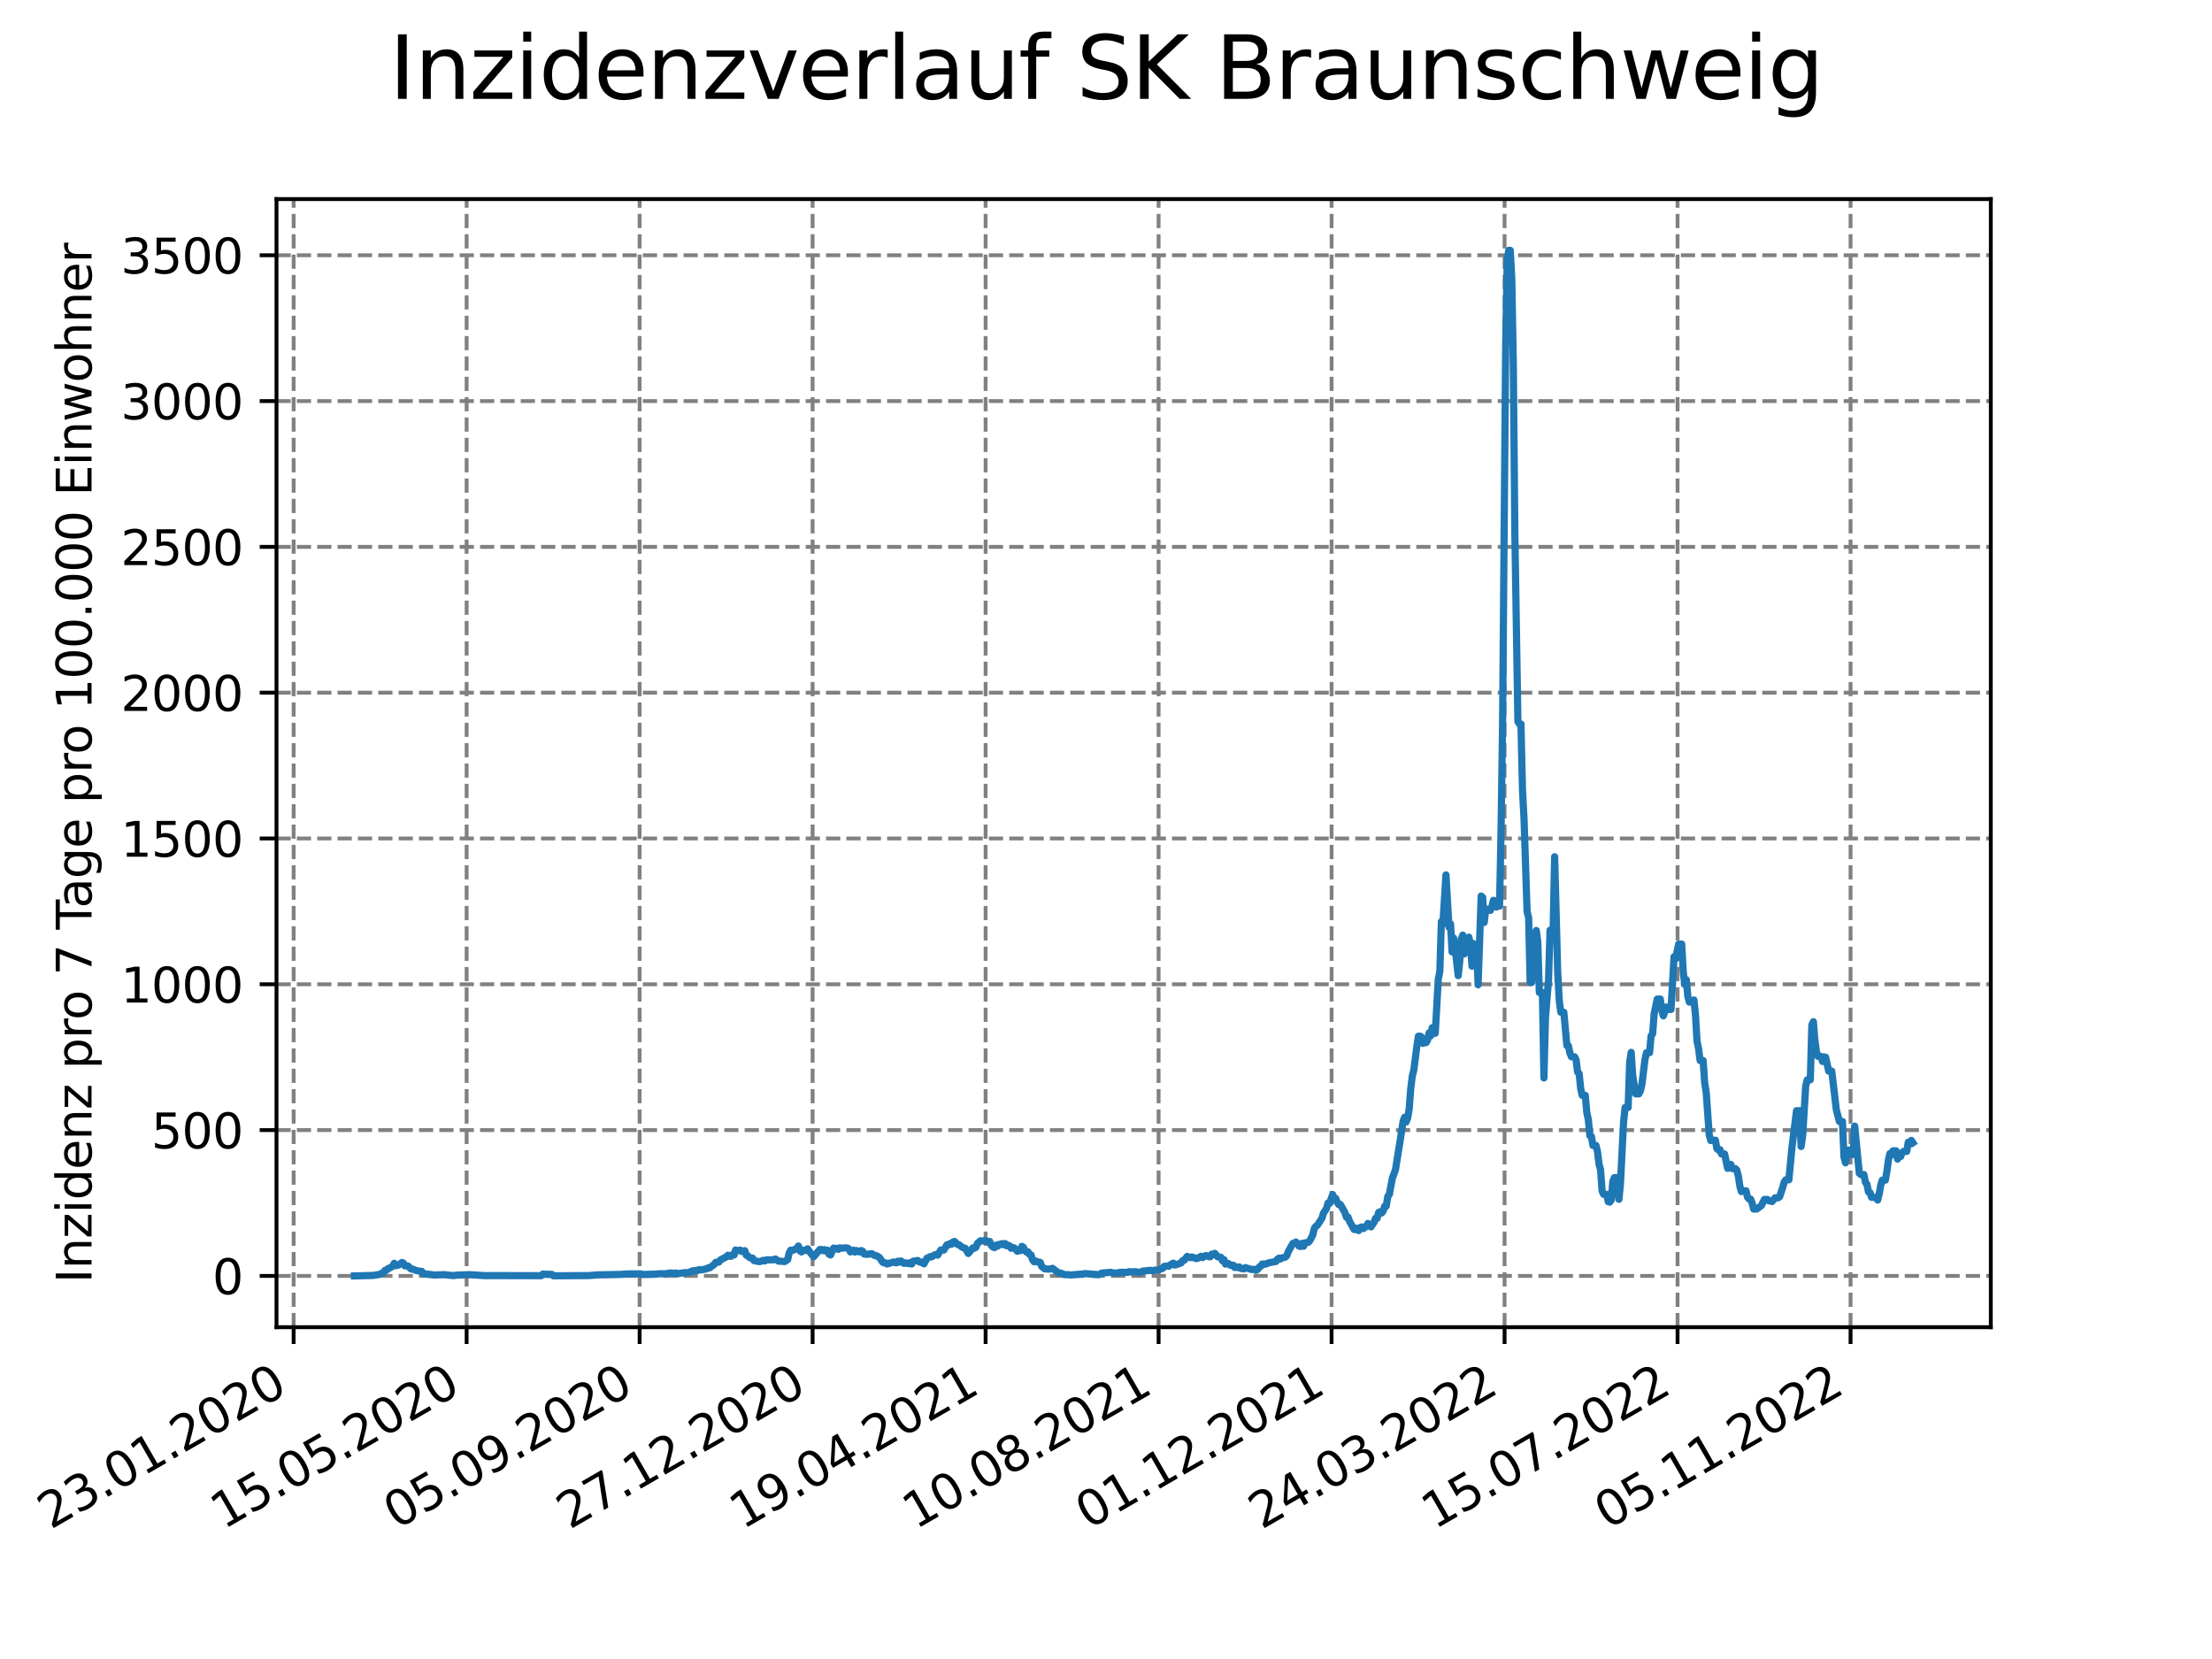 <?xml version="1.0" encoding="utf-8" standalone="no"?>
<!DOCTYPE svg PUBLIC "-//W3C//DTD SVG 1.1//EN"
  "http://www.w3.org/Graphics/SVG/1.1/DTD/svg11.dtd">
<svg xmlns:xlink="http://www.w3.org/1999/xlink" width="460.8pt" height="345.6pt" viewBox="0 0 460.8 345.6" xmlns="http://www.w3.org/2000/svg" version="1.1">
 <defs>
  <style type="text/css">*{stroke-linejoin: round; stroke-linecap: butt}</style>
 </defs>
 <g id="figure_1">
  <g id="patch_1">
   <path d="M 0 345.6 
L 460.8 345.6 
L 460.8 0 
L 0 0 
z
" style="fill: #ffffff"/>
  </g>
  <g id="axes_1">
   <g id="patch_2">
    <path d="M 57.6 276.48 
L 414.72 276.48 
L 414.72 41.472 
L 57.6 41.472 
z
" style="fill: #ffffff"/>
   </g>
   <g id="matplotlib.axis_1">
    <g id="xtick_1">
     <g id="line2d_1">
      <path d="M 61.169 276.48 
L 61.169 41.472 
" clip-path="url(#p3e6f3f64c8)" style="fill: none; stroke-dasharray: 2.96,1.28; stroke-dashoffset: 0; stroke: #808080; stroke-width: 0.8"/>
     </g>
     <g id="line2d_2">
      <defs>
       <path id="mbfb3aae935" d="M 0 0 
L 0 3.5 
" style="stroke: #000000; stroke-width: 0.8"/>
      </defs>
      <g>
       <use xlink:href="#mbfb3aae935" x="61.169" y="276.48" style="stroke: #000000; stroke-width: 0.8"/>
      </g>
     </g>
     <g id="text_1">
      <!-- 23.01.2020 -->
      <g transform="translate(10.544 318.689) rotate(-30) scale(0.1 -0.1)">
       <defs>
        <path id="DejaVuSans-32" d="M 1228 531 
L 3431 531 
L 3431 0 
L 469 0 
L 469 531 
Q 828 903 1448 1529 
Q 2069 2156 2228 2338 
Q 2531 2678 2651 2914 
Q 2772 3150 2772 3378 
Q 2772 3750 2511 3984 
Q 2250 4219 1831 4219 
Q 1534 4219 1204 4116 
Q 875 4013 500 3803 
L 500 4441 
Q 881 4594 1212 4672 
Q 1544 4750 1819 4750 
Q 2544 4750 2975 4387 
Q 3406 4025 3406 3419 
Q 3406 3131 3298 2873 
Q 3191 2616 2906 2266 
Q 2828 2175 2409 1742 
Q 1991 1309 1228 531 
z
" transform="scale(0.016)"/>
        <path id="DejaVuSans-33" d="M 2597 2516 
Q 3050 2419 3304 2112 
Q 3559 1806 3559 1356 
Q 3559 666 3084 287 
Q 2609 -91 1734 -91 
Q 1441 -91 1130 -33 
Q 819 25 488 141 
L 488 750 
Q 750 597 1062 519 
Q 1375 441 1716 441 
Q 2309 441 2620 675 
Q 2931 909 2931 1356 
Q 2931 1769 2642 2001 
Q 2353 2234 1838 2234 
L 1294 2234 
L 1294 2753 
L 1863 2753 
Q 2328 2753 2575 2939 
Q 2822 3125 2822 3475 
Q 2822 3834 2567 4026 
Q 2313 4219 1838 4219 
Q 1578 4219 1281 4162 
Q 984 4106 628 3988 
L 628 4550 
Q 988 4650 1302 4700 
Q 1616 4750 1894 4750 
Q 2613 4750 3031 4423 
Q 3450 4097 3450 3541 
Q 3450 3153 3228 2886 
Q 3006 2619 2597 2516 
z
" transform="scale(0.016)"/>
        <path id="DejaVuSans-2e" d="M 684 794 
L 1344 794 
L 1344 0 
L 684 0 
L 684 794 
z
" transform="scale(0.016)"/>
        <path id="DejaVuSans-30" d="M 2034 4250 
Q 1547 4250 1301 3770 
Q 1056 3291 1056 2328 
Q 1056 1369 1301 889 
Q 1547 409 2034 409 
Q 2525 409 2770 889 
Q 3016 1369 3016 2328 
Q 3016 3291 2770 3770 
Q 2525 4250 2034 4250 
z
M 2034 4750 
Q 2819 4750 3233 4129 
Q 3647 3509 3647 2328 
Q 3647 1150 3233 529 
Q 2819 -91 2034 -91 
Q 1250 -91 836 529 
Q 422 1150 422 2328 
Q 422 3509 836 4129 
Q 1250 4750 2034 4750 
z
" transform="scale(0.016)"/>
        <path id="DejaVuSans-31" d="M 794 531 
L 1825 531 
L 1825 4091 
L 703 3866 
L 703 4441 
L 1819 4666 
L 2450 4666 
L 2450 531 
L 3481 531 
L 3481 0 
L 794 0 
L 794 531 
z
" transform="scale(0.016)"/>
       </defs>
       <use xlink:href="#DejaVuSans-32"/>
       <use xlink:href="#DejaVuSans-33" x="63.623"/>
       <use xlink:href="#DejaVuSans-2e" x="127.246"/>
       <use xlink:href="#DejaVuSans-30" x="159.033"/>
       <use xlink:href="#DejaVuSans-31" x="222.656"/>
       <use xlink:href="#DejaVuSans-2e" x="286.279"/>
       <use xlink:href="#DejaVuSans-32" x="318.066"/>
       <use xlink:href="#DejaVuSans-30" x="381.689"/>
       <use xlink:href="#DejaVuSans-32" x="445.312"/>
       <use xlink:href="#DejaVuSans-30" x="508.936"/>
      </g>
     </g>
    </g>
    <g id="xtick_2">
     <g id="line2d_3">
      <path d="M 97.206 276.48 
L 97.206 41.472 
" clip-path="url(#p3e6f3f64c8)" style="fill: none; stroke-dasharray: 2.96,1.28; stroke-dashoffset: 0; stroke: #808080; stroke-width: 0.8"/>
     </g>
     <g id="line2d_4">
      <g>
       <use xlink:href="#mbfb3aae935" x="97.206" y="276.48" style="stroke: #000000; stroke-width: 0.8"/>
      </g>
     </g>
     <g id="text_2">
      <!-- 15.05.2020 -->
      <g transform="translate(46.581 318.689) rotate(-30) scale(0.1 -0.1)">
       <defs>
        <path id="DejaVuSans-35" d="M 691 4666 
L 3169 4666 
L 3169 4134 
L 1269 4134 
L 1269 2991 
Q 1406 3038 1543 3061 
Q 1681 3084 1819 3084 
Q 2600 3084 3056 2656 
Q 3513 2228 3513 1497 
Q 3513 744 3044 326 
Q 2575 -91 1722 -91 
Q 1428 -91 1123 -41 
Q 819 9 494 109 
L 494 744 
Q 775 591 1075 516 
Q 1375 441 1709 441 
Q 2250 441 2565 725 
Q 2881 1009 2881 1497 
Q 2881 1984 2565 2268 
Q 2250 2553 1709 2553 
Q 1456 2553 1204 2497 
Q 953 2441 691 2322 
L 691 4666 
z
" transform="scale(0.016)"/>
       </defs>
       <use xlink:href="#DejaVuSans-31"/>
       <use xlink:href="#DejaVuSans-35" x="63.623"/>
       <use xlink:href="#DejaVuSans-2e" x="127.246"/>
       <use xlink:href="#DejaVuSans-30" x="159.033"/>
       <use xlink:href="#DejaVuSans-35" x="222.656"/>
       <use xlink:href="#DejaVuSans-2e" x="286.279"/>
       <use xlink:href="#DejaVuSans-32" x="318.066"/>
       <use xlink:href="#DejaVuSans-30" x="381.689"/>
       <use xlink:href="#DejaVuSans-32" x="445.312"/>
       <use xlink:href="#DejaVuSans-30" x="508.936"/>
      </g>
     </g>
    </g>
    <g id="xtick_3">
     <g id="line2d_5">
      <path d="M 133.244 276.48 
L 133.244 41.472 
" clip-path="url(#p3e6f3f64c8)" style="fill: none; stroke-dasharray: 2.96,1.28; stroke-dashoffset: 0; stroke: #808080; stroke-width: 0.8"/>
     </g>
     <g id="line2d_6">
      <g>
       <use xlink:href="#mbfb3aae935" x="133.244" y="276.48" style="stroke: #000000; stroke-width: 0.8"/>
      </g>
     </g>
     <g id="text_3">
      <!-- 05.09.2020 -->
      <g transform="translate(82.619 318.689) rotate(-30) scale(0.1 -0.1)">
       <defs>
        <path id="DejaVuSans-39" d="M 703 97 
L 703 672 
Q 941 559 1184 500 
Q 1428 441 1663 441 
Q 2288 441 2617 861 
Q 2947 1281 2994 2138 
Q 2813 1869 2534 1725 
Q 2256 1581 1919 1581 
Q 1219 1581 811 2004 
Q 403 2428 403 3163 
Q 403 3881 828 4315 
Q 1253 4750 1959 4750 
Q 2769 4750 3195 4129 
Q 3622 3509 3622 2328 
Q 3622 1225 3098 567 
Q 2575 -91 1691 -91 
Q 1453 -91 1209 -44 
Q 966 3 703 97 
z
M 1959 2075 
Q 2384 2075 2632 2365 
Q 2881 2656 2881 3163 
Q 2881 3666 2632 3958 
Q 2384 4250 1959 4250 
Q 1534 4250 1286 3958 
Q 1038 3666 1038 3163 
Q 1038 2656 1286 2365 
Q 1534 2075 1959 2075 
z
" transform="scale(0.016)"/>
       </defs>
       <use xlink:href="#DejaVuSans-30"/>
       <use xlink:href="#DejaVuSans-35" x="63.623"/>
       <use xlink:href="#DejaVuSans-2e" x="127.246"/>
       <use xlink:href="#DejaVuSans-30" x="159.033"/>
       <use xlink:href="#DejaVuSans-39" x="222.656"/>
       <use xlink:href="#DejaVuSans-2e" x="286.279"/>
       <use xlink:href="#DejaVuSans-32" x="318.066"/>
       <use xlink:href="#DejaVuSans-30" x="381.689"/>
       <use xlink:href="#DejaVuSans-32" x="445.312"/>
       <use xlink:href="#DejaVuSans-30" x="508.936"/>
      </g>
     </g>
    </g>
    <g id="xtick_4">
     <g id="line2d_7">
      <path d="M 169.281 276.48 
L 169.281 41.472 
" clip-path="url(#p3e6f3f64c8)" style="fill: none; stroke-dasharray: 2.96,1.28; stroke-dashoffset: 0; stroke: #808080; stroke-width: 0.8"/>
     </g>
     <g id="line2d_8">
      <g>
       <use xlink:href="#mbfb3aae935" x="169.281" y="276.48" style="stroke: #000000; stroke-width: 0.8"/>
      </g>
     </g>
     <g id="text_4">
      <!-- 27.12.2020 -->
      <g transform="translate(118.656 318.689) rotate(-30) scale(0.1 -0.1)">
       <defs>
        <path id="DejaVuSans-37" d="M 525 4666 
L 3525 4666 
L 3525 4397 
L 1831 0 
L 1172 0 
L 2766 4134 
L 525 4134 
L 525 4666 
z
" transform="scale(0.016)"/>
       </defs>
       <use xlink:href="#DejaVuSans-32"/>
       <use xlink:href="#DejaVuSans-37" x="63.623"/>
       <use xlink:href="#DejaVuSans-2e" x="127.246"/>
       <use xlink:href="#DejaVuSans-31" x="159.033"/>
       <use xlink:href="#DejaVuSans-32" x="222.656"/>
       <use xlink:href="#DejaVuSans-2e" x="286.279"/>
       <use xlink:href="#DejaVuSans-32" x="318.066"/>
       <use xlink:href="#DejaVuSans-30" x="381.689"/>
       <use xlink:href="#DejaVuSans-32" x="445.312"/>
       <use xlink:href="#DejaVuSans-30" x="508.936"/>
      </g>
     </g>
    </g>
    <g id="xtick_5">
     <g id="line2d_9">
      <path d="M 205.318 276.48 
L 205.318 41.472 
" clip-path="url(#p3e6f3f64c8)" style="fill: none; stroke-dasharray: 2.96,1.28; stroke-dashoffset: 0; stroke: #808080; stroke-width: 0.8"/>
     </g>
     <g id="line2d_10">
      <g>
       <use xlink:href="#mbfb3aae935" x="205.318" y="276.48" style="stroke: #000000; stroke-width: 0.8"/>
      </g>
     </g>
     <g id="text_5">
      <!-- 19.04.2021 -->
      <g transform="translate(154.693 318.689) rotate(-30) scale(0.1 -0.1)">
       <defs>
        <path id="DejaVuSans-34" d="M 2419 4116 
L 825 1625 
L 2419 1625 
L 2419 4116 
z
M 2253 4666 
L 3047 4666 
L 3047 1625 
L 3713 1625 
L 3713 1100 
L 3047 1100 
L 3047 0 
L 2419 0 
L 2419 1100 
L 313 1100 
L 313 1709 
L 2253 4666 
z
" transform="scale(0.016)"/>
       </defs>
       <use xlink:href="#DejaVuSans-31"/>
       <use xlink:href="#DejaVuSans-39" x="63.623"/>
       <use xlink:href="#DejaVuSans-2e" x="127.246"/>
       <use xlink:href="#DejaVuSans-30" x="159.033"/>
       <use xlink:href="#DejaVuSans-34" x="222.656"/>
       <use xlink:href="#DejaVuSans-2e" x="286.279"/>
       <use xlink:href="#DejaVuSans-32" x="318.066"/>
       <use xlink:href="#DejaVuSans-30" x="381.689"/>
       <use xlink:href="#DejaVuSans-32" x="445.312"/>
       <use xlink:href="#DejaVuSans-31" x="508.936"/>
      </g>
     </g>
    </g>
    <g id="xtick_6">
     <g id="line2d_11">
      <path d="M 241.356 276.48 
L 241.356 41.472 
" clip-path="url(#p3e6f3f64c8)" style="fill: none; stroke-dasharray: 2.96,1.28; stroke-dashoffset: 0; stroke: #808080; stroke-width: 0.8"/>
     </g>
     <g id="line2d_12">
      <g>
       <use xlink:href="#mbfb3aae935" x="241.356" y="276.48" style="stroke: #000000; stroke-width: 0.8"/>
      </g>
     </g>
     <g id="text_6">
      <!-- 10.08.2021 -->
      <g transform="translate(190.73 318.689) rotate(-30) scale(0.1 -0.1)">
       <defs>
        <path id="DejaVuSans-38" d="M 2034 2216 
Q 1584 2216 1326 1975 
Q 1069 1734 1069 1313 
Q 1069 891 1326 650 
Q 1584 409 2034 409 
Q 2484 409 2743 651 
Q 3003 894 3003 1313 
Q 3003 1734 2745 1975 
Q 2488 2216 2034 2216 
z
M 1403 2484 
Q 997 2584 770 2862 
Q 544 3141 544 3541 
Q 544 4100 942 4425 
Q 1341 4750 2034 4750 
Q 2731 4750 3128 4425 
Q 3525 4100 3525 3541 
Q 3525 3141 3298 2862 
Q 3072 2584 2669 2484 
Q 3125 2378 3379 2068 
Q 3634 1759 3634 1313 
Q 3634 634 3220 271 
Q 2806 -91 2034 -91 
Q 1263 -91 848 271 
Q 434 634 434 1313 
Q 434 1759 690 2068 
Q 947 2378 1403 2484 
z
M 1172 3481 
Q 1172 3119 1398 2916 
Q 1625 2713 2034 2713 
Q 2441 2713 2670 2916 
Q 2900 3119 2900 3481 
Q 2900 3844 2670 4047 
Q 2441 4250 2034 4250 
Q 1625 4250 1398 4047 
Q 1172 3844 1172 3481 
z
" transform="scale(0.016)"/>
       </defs>
       <use xlink:href="#DejaVuSans-31"/>
       <use xlink:href="#DejaVuSans-30" x="63.623"/>
       <use xlink:href="#DejaVuSans-2e" x="127.246"/>
       <use xlink:href="#DejaVuSans-30" x="159.033"/>
       <use xlink:href="#DejaVuSans-38" x="222.656"/>
       <use xlink:href="#DejaVuSans-2e" x="286.279"/>
       <use xlink:href="#DejaVuSans-32" x="318.066"/>
       <use xlink:href="#DejaVuSans-30" x="381.689"/>
       <use xlink:href="#DejaVuSans-32" x="445.312"/>
       <use xlink:href="#DejaVuSans-31" x="508.936"/>
      </g>
     </g>
    </g>
    <g id="xtick_7">
     <g id="line2d_13">
      <path d="M 277.393 276.48 
L 277.393 41.472 
" clip-path="url(#p3e6f3f64c8)" style="fill: none; stroke-dasharray: 2.96,1.28; stroke-dashoffset: 0; stroke: #808080; stroke-width: 0.8"/>
     </g>
     <g id="line2d_14">
      <g>
       <use xlink:href="#mbfb3aae935" x="277.393" y="276.48" style="stroke: #000000; stroke-width: 0.8"/>
      </g>
     </g>
     <g id="text_7">
      <!-- 01.12.2021 -->
      <g transform="translate(226.768 318.689) rotate(-30) scale(0.1 -0.1)">
       <use xlink:href="#DejaVuSans-30"/>
       <use xlink:href="#DejaVuSans-31" x="63.623"/>
       <use xlink:href="#DejaVuSans-2e" x="127.246"/>
       <use xlink:href="#DejaVuSans-31" x="159.033"/>
       <use xlink:href="#DejaVuSans-32" x="222.656"/>
       <use xlink:href="#DejaVuSans-2e" x="286.279"/>
       <use xlink:href="#DejaVuSans-32" x="318.066"/>
       <use xlink:href="#DejaVuSans-30" x="381.689"/>
       <use xlink:href="#DejaVuSans-32" x="445.312"/>
       <use xlink:href="#DejaVuSans-31" x="508.936"/>
      </g>
     </g>
    </g>
    <g id="xtick_8">
     <g id="line2d_15">
      <path d="M 313.43 276.48 
L 313.43 41.472 
" clip-path="url(#p3e6f3f64c8)" style="fill: none; stroke-dasharray: 2.96,1.28; stroke-dashoffset: 0; stroke: #808080; stroke-width: 0.8"/>
     </g>
     <g id="line2d_16">
      <g>
       <use xlink:href="#mbfb3aae935" x="313.43" y="276.48" style="stroke: #000000; stroke-width: 0.8"/>
      </g>
     </g>
     <g id="text_8">
      <!-- 24.03.2022 -->
      <g transform="translate(262.805 318.689) rotate(-30) scale(0.1 -0.1)">
       <use xlink:href="#DejaVuSans-32"/>
       <use xlink:href="#DejaVuSans-34" x="63.623"/>
       <use xlink:href="#DejaVuSans-2e" x="127.246"/>
       <use xlink:href="#DejaVuSans-30" x="159.033"/>
       <use xlink:href="#DejaVuSans-33" x="222.656"/>
       <use xlink:href="#DejaVuSans-2e" x="286.279"/>
       <use xlink:href="#DejaVuSans-32" x="318.066"/>
       <use xlink:href="#DejaVuSans-30" x="381.689"/>
       <use xlink:href="#DejaVuSans-32" x="445.312"/>
       <use xlink:href="#DejaVuSans-32" x="508.936"/>
      </g>
     </g>
    </g>
    <g id="xtick_9">
     <g id="line2d_17">
      <path d="M 349.468 276.48 
L 349.468 41.472 
" clip-path="url(#p3e6f3f64c8)" style="fill: none; stroke-dasharray: 2.96,1.28; stroke-dashoffset: 0; stroke: #808080; stroke-width: 0.8"/>
     </g>
     <g id="line2d_18">
      <g>
       <use xlink:href="#mbfb3aae935" x="349.468" y="276.48" style="stroke: #000000; stroke-width: 0.8"/>
      </g>
     </g>
     <g id="text_9">
      <!-- 15.07.2022 -->
      <g transform="translate(298.842 318.689) rotate(-30) scale(0.1 -0.1)">
       <use xlink:href="#DejaVuSans-31"/>
       <use xlink:href="#DejaVuSans-35" x="63.623"/>
       <use xlink:href="#DejaVuSans-2e" x="127.246"/>
       <use xlink:href="#DejaVuSans-30" x="159.033"/>
       <use xlink:href="#DejaVuSans-37" x="222.656"/>
       <use xlink:href="#DejaVuSans-2e" x="286.279"/>
       <use xlink:href="#DejaVuSans-32" x="318.066"/>
       <use xlink:href="#DejaVuSans-30" x="381.689"/>
       <use xlink:href="#DejaVuSans-32" x="445.312"/>
       <use xlink:href="#DejaVuSans-32" x="508.936"/>
      </g>
     </g>
    </g>
    <g id="xtick_10">
     <g id="line2d_19">
      <path d="M 385.505 276.48 
L 385.505 41.472 
" clip-path="url(#p3e6f3f64c8)" style="fill: none; stroke-dasharray: 2.96,1.28; stroke-dashoffset: 0; stroke: #808080; stroke-width: 0.8"/>
     </g>
     <g id="line2d_20">
      <g>
       <use xlink:href="#mbfb3aae935" x="385.505" y="276.48" style="stroke: #000000; stroke-width: 0.8"/>
      </g>
     </g>
     <g id="text_10">
      <!-- 05.11.2022 -->
      <g transform="translate(334.88 318.689) rotate(-30) scale(0.1 -0.1)">
       <use xlink:href="#DejaVuSans-30"/>
       <use xlink:href="#DejaVuSans-35" x="63.623"/>
       <use xlink:href="#DejaVuSans-2e" x="127.246"/>
       <use xlink:href="#DejaVuSans-31" x="159.033"/>
       <use xlink:href="#DejaVuSans-31" x="222.656"/>
       <use xlink:href="#DejaVuSans-2e" x="286.279"/>
       <use xlink:href="#DejaVuSans-32" x="318.066"/>
       <use xlink:href="#DejaVuSans-30" x="381.689"/>
       <use xlink:href="#DejaVuSans-32" x="445.312"/>
       <use xlink:href="#DejaVuSans-32" x="508.936"/>
      </g>
     </g>
    </g>
   </g>
   <g id="matplotlib.axis_2">
    <g id="ytick_1">
     <g id="line2d_21">
      <path d="M 57.6 265.798 
L 414.72 265.798 
" clip-path="url(#p3e6f3f64c8)" style="fill: none; stroke-dasharray: 2.96,1.28; stroke-dashoffset: 0; stroke: #808080; stroke-width: 0.8"/>
     </g>
     <g id="line2d_22">
      <defs>
       <path id="m0e76fda875" d="M 0 0 
L -3.5 0 
" style="stroke: #000000; stroke-width: 0.8"/>
      </defs>
      <g>
       <use xlink:href="#m0e76fda875" x="57.6" y="265.798" style="stroke: #000000; stroke-width: 0.8"/>
      </g>
     </g>
     <g id="text_11">
      <!-- 0 -->
      <g transform="translate(44.237 269.597) scale(0.1 -0.1)">
       <use xlink:href="#DejaVuSans-30"/>
      </g>
     </g>
    </g>
    <g id="ytick_2">
     <g id="line2d_23">
      <path d="M 57.6 235.423 
L 414.72 235.423 
" clip-path="url(#p3e6f3f64c8)" style="fill: none; stroke-dasharray: 2.96,1.28; stroke-dashoffset: 0; stroke: #808080; stroke-width: 0.8"/>
     </g>
     <g id="line2d_24">
      <g>
       <use xlink:href="#m0e76fda875" x="57.6" y="235.423" style="stroke: #000000; stroke-width: 0.8"/>
      </g>
     </g>
     <g id="text_12">
      <!-- 500 -->
      <g transform="translate(31.512 239.222) scale(0.1 -0.1)">
       <use xlink:href="#DejaVuSans-35"/>
       <use xlink:href="#DejaVuSans-30" x="63.623"/>
       <use xlink:href="#DejaVuSans-30" x="127.246"/>
      </g>
     </g>
    </g>
    <g id="ytick_3">
     <g id="line2d_25">
      <path d="M 57.6 205.048 
L 414.72 205.048 
" clip-path="url(#p3e6f3f64c8)" style="fill: none; stroke-dasharray: 2.96,1.28; stroke-dashoffset: 0; stroke: #808080; stroke-width: 0.8"/>
     </g>
     <g id="line2d_26">
      <g>
       <use xlink:href="#m0e76fda875" x="57.6" y="205.048" style="stroke: #000000; stroke-width: 0.8"/>
      </g>
     </g>
     <g id="text_13">
      <!-- 1000 -->
      <g transform="translate(25.15 208.847) scale(0.1 -0.1)">
       <use xlink:href="#DejaVuSans-31"/>
       <use xlink:href="#DejaVuSans-30" x="63.623"/>
       <use xlink:href="#DejaVuSans-30" x="127.246"/>
       <use xlink:href="#DejaVuSans-30" x="190.869"/>
      </g>
     </g>
    </g>
    <g id="ytick_4">
     <g id="line2d_27">
      <path d="M 57.6 174.673 
L 414.72 174.673 
" clip-path="url(#p3e6f3f64c8)" style="fill: none; stroke-dasharray: 2.96,1.28; stroke-dashoffset: 0; stroke: #808080; stroke-width: 0.8"/>
     </g>
     <g id="line2d_28">
      <g>
       <use xlink:href="#m0e76fda875" x="57.6" y="174.673" style="stroke: #000000; stroke-width: 0.8"/>
      </g>
     </g>
     <g id="text_14">
      <!-- 1500 -->
      <g transform="translate(25.15 178.472) scale(0.1 -0.1)">
       <use xlink:href="#DejaVuSans-31"/>
       <use xlink:href="#DejaVuSans-35" x="63.623"/>
       <use xlink:href="#DejaVuSans-30" x="127.246"/>
       <use xlink:href="#DejaVuSans-30" x="190.869"/>
      </g>
     </g>
    </g>
    <g id="ytick_5">
     <g id="line2d_29">
      <path d="M 57.6 144.297 
L 414.72 144.297 
" clip-path="url(#p3e6f3f64c8)" style="fill: none; stroke-dasharray: 2.96,1.28; stroke-dashoffset: 0; stroke: #808080; stroke-width: 0.8"/>
     </g>
     <g id="line2d_30">
      <g>
       <use xlink:href="#m0e76fda875" x="57.6" y="144.297" style="stroke: #000000; stroke-width: 0.8"/>
      </g>
     </g>
     <g id="text_15">
      <!-- 2000 -->
      <g transform="translate(25.15 148.097) scale(0.1 -0.1)">
       <use xlink:href="#DejaVuSans-32"/>
       <use xlink:href="#DejaVuSans-30" x="63.623"/>
       <use xlink:href="#DejaVuSans-30" x="127.246"/>
       <use xlink:href="#DejaVuSans-30" x="190.869"/>
      </g>
     </g>
    </g>
    <g id="ytick_6">
     <g id="line2d_31">
      <path d="M 57.6 113.922 
L 414.72 113.922 
" clip-path="url(#p3e6f3f64c8)" style="fill: none; stroke-dasharray: 2.96,1.28; stroke-dashoffset: 0; stroke: #808080; stroke-width: 0.8"/>
     </g>
     <g id="line2d_32">
      <g>
       <use xlink:href="#m0e76fda875" x="57.6" y="113.922" style="stroke: #000000; stroke-width: 0.8"/>
      </g>
     </g>
     <g id="text_16">
      <!-- 2500 -->
      <g transform="translate(25.15 117.722) scale(0.1 -0.1)">
       <use xlink:href="#DejaVuSans-32"/>
       <use xlink:href="#DejaVuSans-35" x="63.623"/>
       <use xlink:href="#DejaVuSans-30" x="127.246"/>
       <use xlink:href="#DejaVuSans-30" x="190.869"/>
      </g>
     </g>
    </g>
    <g id="ytick_7">
     <g id="line2d_33">
      <path d="M 57.6 83.547 
L 414.72 83.547 
" clip-path="url(#p3e6f3f64c8)" style="fill: none; stroke-dasharray: 2.96,1.28; stroke-dashoffset: 0; stroke: #808080; stroke-width: 0.8"/>
     </g>
     <g id="line2d_34">
      <g>
       <use xlink:href="#m0e76fda875" x="57.6" y="83.547" style="stroke: #000000; stroke-width: 0.8"/>
      </g>
     </g>
     <g id="text_17">
      <!-- 3000 -->
      <g transform="translate(25.15 87.346) scale(0.1 -0.1)">
       <use xlink:href="#DejaVuSans-33"/>
       <use xlink:href="#DejaVuSans-30" x="63.623"/>
       <use xlink:href="#DejaVuSans-30" x="127.246"/>
       <use xlink:href="#DejaVuSans-30" x="190.869"/>
      </g>
     </g>
    </g>
    <g id="ytick_8">
     <g id="line2d_35">
      <path d="M 57.6 53.172 
L 414.72 53.172 
" clip-path="url(#p3e6f3f64c8)" style="fill: none; stroke-dasharray: 2.96,1.28; stroke-dashoffset: 0; stroke: #808080; stroke-width: 0.8"/>
     </g>
     <g id="line2d_36">
      <g>
       <use xlink:href="#m0e76fda875" x="57.6" y="53.172" style="stroke: #000000; stroke-width: 0.8"/>
      </g>
     </g>
     <g id="text_18">
      <!-- 3500 -->
      <g transform="translate(25.15 56.971) scale(0.1 -0.1)">
       <use xlink:href="#DejaVuSans-33"/>
       <use xlink:href="#DejaVuSans-35" x="63.623"/>
       <use xlink:href="#DejaVuSans-30" x="127.246"/>
       <use xlink:href="#DejaVuSans-30" x="190.869"/>
      </g>
     </g>
    </g>
    <g id="text_19">
     <!-- Inzidenz pro 7 Tage pro 100.000 Einwohner -->
     <g transform="translate(19.07 267.301) rotate(-90) scale(0.1 -0.1)">
      <defs>
       <path id="DejaVuSans-49" d="M 628 4666 
L 1259 4666 
L 1259 0 
L 628 0 
L 628 4666 
z
" transform="scale(0.016)"/>
       <path id="DejaVuSans-6e" d="M 3513 2113 
L 3513 0 
L 2938 0 
L 2938 2094 
Q 2938 2591 2744 2837 
Q 2550 3084 2163 3084 
Q 1697 3084 1428 2787 
Q 1159 2491 1159 1978 
L 1159 0 
L 581 0 
L 581 3500 
L 1159 3500 
L 1159 2956 
Q 1366 3272 1645 3428 
Q 1925 3584 2291 3584 
Q 2894 3584 3203 3211 
Q 3513 2838 3513 2113 
z
" transform="scale(0.016)"/>
       <path id="DejaVuSans-7a" d="M 353 3500 
L 3084 3500 
L 3084 2975 
L 922 459 
L 3084 459 
L 3084 0 
L 275 0 
L 275 525 
L 2438 3041 
L 353 3041 
L 353 3500 
z
" transform="scale(0.016)"/>
       <path id="DejaVuSans-69" d="M 603 3500 
L 1178 3500 
L 1178 0 
L 603 0 
L 603 3500 
z
M 603 4863 
L 1178 4863 
L 1178 4134 
L 603 4134 
L 603 4863 
z
" transform="scale(0.016)"/>
       <path id="DejaVuSans-64" d="M 2906 2969 
L 2906 4863 
L 3481 4863 
L 3481 0 
L 2906 0 
L 2906 525 
Q 2725 213 2448 61 
Q 2172 -91 1784 -91 
Q 1150 -91 751 415 
Q 353 922 353 1747 
Q 353 2572 751 3078 
Q 1150 3584 1784 3584 
Q 2172 3584 2448 3432 
Q 2725 3281 2906 2969 
z
M 947 1747 
Q 947 1113 1208 752 
Q 1469 391 1925 391 
Q 2381 391 2643 752 
Q 2906 1113 2906 1747 
Q 2906 2381 2643 2742 
Q 2381 3103 1925 3103 
Q 1469 3103 1208 2742 
Q 947 2381 947 1747 
z
" transform="scale(0.016)"/>
       <path id="DejaVuSans-65" d="M 3597 1894 
L 3597 1613 
L 953 1613 
Q 991 1019 1311 708 
Q 1631 397 2203 397 
Q 2534 397 2845 478 
Q 3156 559 3463 722 
L 3463 178 
Q 3153 47 2828 -22 
Q 2503 -91 2169 -91 
Q 1331 -91 842 396 
Q 353 884 353 1716 
Q 353 2575 817 3079 
Q 1281 3584 2069 3584 
Q 2775 3584 3186 3129 
Q 3597 2675 3597 1894 
z
M 3022 2063 
Q 3016 2534 2758 2815 
Q 2500 3097 2075 3097 
Q 1594 3097 1305 2825 
Q 1016 2553 972 2059 
L 3022 2063 
z
" transform="scale(0.016)"/>
       <path id="DejaVuSans-20" transform="scale(0.016)"/>
       <path id="DejaVuSans-70" d="M 1159 525 
L 1159 -1331 
L 581 -1331 
L 581 3500 
L 1159 3500 
L 1159 2969 
Q 1341 3281 1617 3432 
Q 1894 3584 2278 3584 
Q 2916 3584 3314 3078 
Q 3713 2572 3713 1747 
Q 3713 922 3314 415 
Q 2916 -91 2278 -91 
Q 1894 -91 1617 61 
Q 1341 213 1159 525 
z
M 3116 1747 
Q 3116 2381 2855 2742 
Q 2594 3103 2138 3103 
Q 1681 3103 1420 2742 
Q 1159 2381 1159 1747 
Q 1159 1113 1420 752 
Q 1681 391 2138 391 
Q 2594 391 2855 752 
Q 3116 1113 3116 1747 
z
" transform="scale(0.016)"/>
       <path id="DejaVuSans-72" d="M 2631 2963 
Q 2534 3019 2420 3045 
Q 2306 3072 2169 3072 
Q 1681 3072 1420 2755 
Q 1159 2438 1159 1844 
L 1159 0 
L 581 0 
L 581 3500 
L 1159 3500 
L 1159 2956 
Q 1341 3275 1631 3429 
Q 1922 3584 2338 3584 
Q 2397 3584 2469 3576 
Q 2541 3569 2628 3553 
L 2631 2963 
z
" transform="scale(0.016)"/>
       <path id="DejaVuSans-6f" d="M 1959 3097 
Q 1497 3097 1228 2736 
Q 959 2375 959 1747 
Q 959 1119 1226 758 
Q 1494 397 1959 397 
Q 2419 397 2687 759 
Q 2956 1122 2956 1747 
Q 2956 2369 2687 2733 
Q 2419 3097 1959 3097 
z
M 1959 3584 
Q 2709 3584 3137 3096 
Q 3566 2609 3566 1747 
Q 3566 888 3137 398 
Q 2709 -91 1959 -91 
Q 1206 -91 779 398 
Q 353 888 353 1747 
Q 353 2609 779 3096 
Q 1206 3584 1959 3584 
z
" transform="scale(0.016)"/>
       <path id="DejaVuSans-54" d="M -19 4666 
L 3928 4666 
L 3928 4134 
L 2272 4134 
L 2272 0 
L 1638 0 
L 1638 4134 
L -19 4134 
L -19 4666 
z
" transform="scale(0.016)"/>
       <path id="DejaVuSans-61" d="M 2194 1759 
Q 1497 1759 1228 1600 
Q 959 1441 959 1056 
Q 959 750 1161 570 
Q 1363 391 1709 391 
Q 2188 391 2477 730 
Q 2766 1069 2766 1631 
L 2766 1759 
L 2194 1759 
z
M 3341 1997 
L 3341 0 
L 2766 0 
L 2766 531 
Q 2569 213 2275 61 
Q 1981 -91 1556 -91 
Q 1019 -91 701 211 
Q 384 513 384 1019 
Q 384 1609 779 1909 
Q 1175 2209 1959 2209 
L 2766 2209 
L 2766 2266 
Q 2766 2663 2505 2880 
Q 2244 3097 1772 3097 
Q 1472 3097 1187 3025 
Q 903 2953 641 2809 
L 641 3341 
Q 956 3463 1253 3523 
Q 1550 3584 1831 3584 
Q 2591 3584 2966 3190 
Q 3341 2797 3341 1997 
z
" transform="scale(0.016)"/>
       <path id="DejaVuSans-67" d="M 2906 1791 
Q 2906 2416 2648 2759 
Q 2391 3103 1925 3103 
Q 1463 3103 1205 2759 
Q 947 2416 947 1791 
Q 947 1169 1205 825 
Q 1463 481 1925 481 
Q 2391 481 2648 825 
Q 2906 1169 2906 1791 
z
M 3481 434 
Q 3481 -459 3084 -895 
Q 2688 -1331 1869 -1331 
Q 1566 -1331 1297 -1286 
Q 1028 -1241 775 -1147 
L 775 -588 
Q 1028 -725 1275 -790 
Q 1522 -856 1778 -856 
Q 2344 -856 2625 -561 
Q 2906 -266 2906 331 
L 2906 616 
Q 2728 306 2450 153 
Q 2172 0 1784 0 
Q 1141 0 747 490 
Q 353 981 353 1791 
Q 353 2603 747 3093 
Q 1141 3584 1784 3584 
Q 2172 3584 2450 3431 
Q 2728 3278 2906 2969 
L 2906 3500 
L 3481 3500 
L 3481 434 
z
" transform="scale(0.016)"/>
       <path id="DejaVuSans-45" d="M 628 4666 
L 3578 4666 
L 3578 4134 
L 1259 4134 
L 1259 2753 
L 3481 2753 
L 3481 2222 
L 1259 2222 
L 1259 531 
L 3634 531 
L 3634 0 
L 628 0 
L 628 4666 
z
" transform="scale(0.016)"/>
       <path id="DejaVuSans-77" d="M 269 3500 
L 844 3500 
L 1563 769 
L 2278 3500 
L 2956 3500 
L 3675 769 
L 4391 3500 
L 4966 3500 
L 4050 0 
L 3372 0 
L 2619 2869 
L 1863 0 
L 1184 0 
L 269 3500 
z
" transform="scale(0.016)"/>
       <path id="DejaVuSans-68" d="M 3513 2113 
L 3513 0 
L 2938 0 
L 2938 2094 
Q 2938 2591 2744 2837 
Q 2550 3084 2163 3084 
Q 1697 3084 1428 2787 
Q 1159 2491 1159 1978 
L 1159 0 
L 581 0 
L 581 4863 
L 1159 4863 
L 1159 2956 
Q 1366 3272 1645 3428 
Q 1925 3584 2291 3584 
Q 2894 3584 3203 3211 
Q 3513 2838 3513 2113 
z
" transform="scale(0.016)"/>
      </defs>
      <use xlink:href="#DejaVuSans-49"/>
      <use xlink:href="#DejaVuSans-6e" x="29.492"/>
      <use xlink:href="#DejaVuSans-7a" x="92.871"/>
      <use xlink:href="#DejaVuSans-69" x="145.361"/>
      <use xlink:href="#DejaVuSans-64" x="173.145"/>
      <use xlink:href="#DejaVuSans-65" x="236.621"/>
      <use xlink:href="#DejaVuSans-6e" x="298.145"/>
      <use xlink:href="#DejaVuSans-7a" x="361.523"/>
      <use xlink:href="#DejaVuSans-20" x="414.014"/>
      <use xlink:href="#DejaVuSans-70" x="445.801"/>
      <use xlink:href="#DejaVuSans-72" x="509.277"/>
      <use xlink:href="#DejaVuSans-6f" x="548.141"/>
      <use xlink:href="#DejaVuSans-20" x="609.322"/>
      <use xlink:href="#DejaVuSans-37" x="641.109"/>
      <use xlink:href="#DejaVuSans-20" x="704.732"/>
      <use xlink:href="#DejaVuSans-54" x="736.52"/>
      <use xlink:href="#DejaVuSans-61" x="781.104"/>
      <use xlink:href="#DejaVuSans-67" x="842.383"/>
      <use xlink:href="#DejaVuSans-65" x="905.859"/>
      <use xlink:href="#DejaVuSans-20" x="967.383"/>
      <use xlink:href="#DejaVuSans-70" x="999.17"/>
      <use xlink:href="#DejaVuSans-72" x="1062.646"/>
      <use xlink:href="#DejaVuSans-6f" x="1101.51"/>
      <use xlink:href="#DejaVuSans-20" x="1162.691"/>
      <use xlink:href="#DejaVuSans-31" x="1194.479"/>
      <use xlink:href="#DejaVuSans-30" x="1258.102"/>
      <use xlink:href="#DejaVuSans-30" x="1321.725"/>
      <use xlink:href="#DejaVuSans-2e" x="1385.348"/>
      <use xlink:href="#DejaVuSans-30" x="1417.135"/>
      <use xlink:href="#DejaVuSans-30" x="1480.758"/>
      <use xlink:href="#DejaVuSans-30" x="1544.381"/>
      <use xlink:href="#DejaVuSans-20" x="1608.004"/>
      <use xlink:href="#DejaVuSans-45" x="1639.791"/>
      <use xlink:href="#DejaVuSans-69" x="1702.975"/>
      <use xlink:href="#DejaVuSans-6e" x="1730.758"/>
      <use xlink:href="#DejaVuSans-77" x="1794.137"/>
      <use xlink:href="#DejaVuSans-6f" x="1875.924"/>
      <use xlink:href="#DejaVuSans-68" x="1937.105"/>
      <use xlink:href="#DejaVuSans-6e" x="2000.484"/>
      <use xlink:href="#DejaVuSans-65" x="2063.863"/>
      <use xlink:href="#DejaVuSans-72" x="2125.387"/>
     </g>
    </g>
   </g>
   <g id="line2d_37">
    <path d="M 73.833 265.798 
L 77.66 265.7 
L 78.616 265.554 
L 79.254 265.408 
L 79.573 265.213 
L 79.892 265.189 
L 80.211 264.629 
L 80.53 264.58 
L 80.849 264.263 
L 81.168 264.166 
L 81.806 263.776 
L 82.124 263.167 
L 82.443 263.654 
L 83.081 263.508 
L 83.719 262.997 
L 84.038 263.118 
L 84.357 263.703 
L 84.995 263.727 
L 85.633 264.361 
L 85.951 264.361 
L 86.589 264.629 
L 87.546 264.848 
L 87.865 264.848 
L 88.184 265.335 
L 90.097 265.554 
L 90.416 265.627 
L 91.054 265.579 
L 92.649 265.53 
L 93.286 265.627 
L 94.562 265.725 
L 95.2 265.627 
L 97.751 265.53 
L 101.259 265.749 
L 101.897 265.725 
L 112.74 265.749 
L 113.059 265.432 
L 114.973 265.481 
L 115.292 265.773 
L 122.627 265.725 
L 123.264 265.676 
L 124.54 265.579 
L 129.324 265.481 
L 130.599 265.384 
L 133.47 265.359 
L 133.789 265.506 
L 136.659 265.408 
L 137.616 265.335 
L 138.572 265.359 
L 139.529 265.189 
L 140.486 265.262 
L 140.805 265.189 
L 141.124 265.335 
L 141.761 265.238 
L 142.718 265.116 
L 143.356 265.14 
L 143.994 264.872 
L 144.313 264.726 
L 145.269 264.677 
L 145.588 264.482 
L 145.907 264.556 
L 147.183 264.336 
L 147.502 264.117 
L 147.821 264.117 
L 148.778 263.411 
L 149.096 262.972 
L 149.734 262.924 
L 150.053 262.485 
L 151.329 261.803 
L 151.648 261.486 
L 151.967 261.706 
L 152.286 261.706 
L 152.605 261.34 
L 152.923 261.438 
L 153.242 260.39 
L 153.561 260.561 
L 154.199 260.415 
L 154.518 260.707 
L 155.156 260.536 
L 155.475 261.486 
L 155.794 261.633 
L 156.113 261.949 
L 156.431 262.071 
L 156.75 262.071 
L 157.069 262.607 
L 158.026 262.802 
L 158.345 262.802 
L 158.983 262.558 
L 159.302 262.68 
L 159.621 262.461 
L 160.258 262.461 
L 160.896 262.436 
L 161.215 262.436 
L 161.534 262.266 
L 162.172 262.704 
L 163.448 262.802 
L 164.085 262.388 
L 164.404 260.999 
L 164.723 260.439 
L 165.042 260.512 
L 165.999 260.074 
L 166.318 259.562 
L 166.637 260.561 
L 166.956 260.804 
L 167.275 260.439 
L 167.593 260.512 
L 167.912 260.463 
L 168.231 260.147 
L 168.869 261.048 
L 169.507 261.803 
L 170.783 260.293 
L 171.102 260.293 
L 171.42 260.536 
L 171.739 260.317 
L 172.058 260.634 
L 172.377 260.439 
L 172.696 261.267 
L 173.015 261.438 
L 173.653 260.001 
L 173.972 260.171 
L 174.291 260.049 
L 174.61 260.269 
L 174.928 259.952 
L 175.247 260.025 
L 176.204 259.952 
L 176.523 259.976 
L 176.842 260.171 
L 177.161 260.804 
L 177.799 260.439 
L 178.118 260.829 
L 178.437 260.512 
L 179.074 260.804 
L 179.393 260.512 
L 179.712 260.658 
L 180.031 261.243 
L 180.669 261.292 
L 181.626 261.17 
L 182.264 261.56 
L 182.582 261.584 
L 183.22 261.974 
L 183.858 262.924 
L 184.177 263.094 
L 184.496 263.07 
L 184.815 263.313 
L 186.09 262.899 
L 186.728 263.07 
L 187.047 262.729 
L 187.366 262.924 
L 187.685 262.68 
L 188.323 263.192 
L 188.642 263.07 
L 189.28 263.24 
L 189.599 263.021 
L 189.917 263.313 
L 190.236 262.729 
L 191.193 262.583 
L 191.512 262.875 
L 191.831 262.972 
L 192.15 262.899 
L 192.469 263.289 
L 193.107 262.095 
L 193.426 261.998 
L 193.744 261.779 
L 194.063 261.827 
L 194.701 261.413 
L 195.02 261.316 
L 195.339 261.462 
L 195.977 260.39 
L 196.615 260.415 
L 197.252 259.319 
L 197.571 259.367 
L 197.89 259.051 
L 198.209 259.197 
L 198.528 258.734 
L 198.847 258.612 
L 199.485 259.246 
L 199.804 259.319 
L 200.442 259.83 
L 201.079 260.049 
L 201.717 261.121 
L 202.674 259.952 
L 202.993 260.025 
L 203.312 259.806 
L 203.631 259.002 
L 204.269 258.466 
L 204.588 258.515 
L 205.225 258.442 
L 205.863 258.637 
L 206.182 258.612 
L 206.501 259.44 
L 206.82 259.757 
L 207.139 259.903 
L 207.458 259.392 
L 207.777 259.611 
L 208.096 259.221 
L 208.414 259.27 
L 208.733 259.075 
L 209.052 259.294 
L 209.371 259.051 
L 209.69 259.513 
L 210.009 259.392 
L 210.328 259.538 
L 210.647 260.049 
L 210.966 259.879 
L 211.285 259.952 
L 211.923 260.658 
L 212.241 260.342 
L 212.56 260.536 
L 212.879 259.635 
L 213.198 259.854 
L 213.517 260.512 
L 213.836 260.829 
L 214.155 260.78 
L 214.474 261.316 
L 214.793 261.438 
L 215.112 262.461 
L 215.431 262.851 
L 215.749 262.68 
L 216.068 262.875 
L 216.706 262.972 
L 217.025 263.849 
L 217.663 264.336 
L 218.62 264.385 
L 219.258 264.215 
L 220.533 265.189 
L 220.852 265.189 
L 221.809 265.53 
L 222.447 265.53 
L 223.085 265.603 
L 224.36 265.481 
L 225.636 265.408 
L 225.955 265.311 
L 228.825 265.53 
L 229.144 265.432 
L 229.463 265.213 
L 231.376 265.043 
L 232.014 265.213 
L 232.971 265.165 
L 233.29 265.043 
L 234.884 265.067 
L 235.203 264.897 
L 235.522 264.97 
L 236.479 264.921 
L 237.436 265.067 
L 238.073 264.799 
L 239.668 264.629 
L 240.306 264.75 
L 240.625 264.58 
L 241.263 264.556 
L 242.219 264.215 
L 242.538 263.8 
L 243.176 263.727 
L 243.495 263.776 
L 244.133 263.265 
L 244.452 263.143 
L 244.771 263.533 
L 246.046 263.094 
L 246.365 262.607 
L 246.684 262.534 
L 247.322 261.73 
L 247.96 261.998 
L 248.279 261.852 
L 249.235 262.193 
L 249.554 262.095 
L 250.192 261.706 
L 250.511 261.974 
L 251.149 261.56 
L 251.468 261.608 
L 251.787 261.779 
L 252.106 261.803 
L 252.425 261.267 
L 252.744 261.389 
L 253.062 261.097 
L 253.7 261.827 
L 254.338 261.925 
L 254.657 262.631 
L 254.976 262.412 
L 255.295 263.338 
L 255.614 263.167 
L 255.933 263.24 
L 256.252 263.533 
L 256.571 263.63 
L 256.889 263.557 
L 257.208 264.044 
L 257.527 263.898 
L 257.846 264.068 
L 258.165 263.922 
L 258.484 264.239 
L 259.122 264.336 
L 259.441 264.068 
L 260.079 264.263 
L 260.716 264.458 
L 261.354 264.434 
L 261.673 264.629 
L 261.992 264.434 
L 262.311 263.971 
L 262.63 263.8 
L 262.949 263.313 
L 263.587 263.362 
L 264.224 263.094 
L 265.819 262.777 
L 266.138 262.29 
L 266.457 262.095 
L 266.776 262.266 
L 267.095 262.022 
L 267.732 261.901 
L 268.051 261.584 
L 268.37 260.756 
L 269.327 259.026 
L 269.646 258.953 
L 269.965 258.734 
L 270.284 259.051 
L 270.603 259.587 
L 270.922 259.66 
L 271.241 259.002 
L 271.559 259.611 
L 271.878 258.905 
L 272.516 258.807 
L 272.835 258.49 
L 273.473 257.297 
L 273.792 255.908 
L 274.111 255.47 
L 274.43 255.251 
L 275.386 253.765 
L 275.705 252.718 
L 276.343 251.743 
L 276.662 250.598 
L 276.981 250.672 
L 277.619 248.845 
L 277.938 249.648 
L 278.257 249.648 
L 278.576 250.477 
L 278.894 250.939 
L 279.213 250.891 
L 280.17 252.596 
L 280.489 253.594 
L 280.808 253.521 
L 281.127 254.423 
L 282.084 256.128 
L 282.403 255.835 
L 282.721 256.225 
L 283.04 256.347 
L 283.359 255.714 
L 283.678 255.592 
L 283.997 255.933 
L 284.635 255.47 
L 284.954 254.861 
L 285.592 255.592 
L 286.23 254.642 
L 286.548 253.789 
L 286.867 253.838 
L 287.186 252.596 
L 287.505 252.425 
L 287.824 252.693 
L 288.143 252.279 
L 288.462 251.28 
L 288.781 251.256 
L 289.1 249.234 
L 289.419 248.845 
L 290.056 245.435 
L 290.694 243.705 
L 291.651 237.786 
L 292.289 233.597 
L 292.608 232.744 
L 292.927 233.718 
L 293.246 232.89 
L 293.565 230.966 
L 293.883 226.776 
L 294.202 224.194 
L 294.521 222.928 
L 295.159 217.959 
L 295.478 215.864 
L 295.797 215.84 
L 296.116 216.01 
L 296.435 217.35 
L 296.754 216.936 
L 297.073 217.204 
L 297.392 216.692 
L 297.71 215.158 
L 298.029 215.791 
L 298.348 214.086 
L 298.986 215.255 
L 299.624 203.977 
L 299.943 202.345 
L 300.262 191.993 
L 300.581 192.432 
L 301.218 182.25 
L 301.856 193.162 
L 302.175 192.456 
L 302.494 198.302 
L 302.813 195.403 
L 303.132 197.547 
L 303.77 203.247 
L 304.089 200.251 
L 304.408 195.623 
L 304.727 194.794 
L 305.045 198.716 
L 305.364 195.525 
L 305.683 195.476 
L 306.002 195.233 
L 306.321 196.767 
L 306.64 201.274 
L 306.959 196.573 
L 307.278 197.742 
L 307.597 197.328 
L 307.916 205.147 
L 308.553 186.659 
L 308.872 186.951 
L 309.191 192.164 
L 309.51 189.314 
L 309.829 189.533 
L 310.148 189.533 
L 310.467 189.655 
L 310.786 188.827 
L 311.105 187.56 
L 311.424 187.657 
L 311.743 188.948 
L 312.062 188.754 
L 312.38 188.754 
L 312.699 172.823 
L 313.018 150.512 
L 313.656 72.176 
L 313.975 54.566 
L 314.294 52.154 
L 314.613 52.154 
L 314.932 58 
L 315.251 75.928 
L 315.57 110.906 
L 316.207 150.317 
L 316.526 150.828 
L 316.845 150.828 
L 317.164 164.639 
L 317.483 170.607 
L 318.121 189.898 
L 318.44 191.165 
L 318.759 204.659 
L 319.078 204.659 
L 319.397 195.379 
L 319.715 195.257 
L 320.034 193.844 
L 320.353 196.28 
L 320.672 206.754 
L 321.31 206.754 
L 321.629 224.56 
L 321.948 212.064 
L 322.586 204.148 
L 322.905 193.771 
L 323.542 193.771 
L 323.861 178.475 
L 324.499 202.589 
L 324.818 208.386 
L 325.137 210.871 
L 325.775 210.871 
L 326.413 217.813 
L 326.732 217.861 
L 327.051 219.42 
L 327.369 220.151 
L 328.007 220.151 
L 328.326 220.76 
L 328.645 223.342 
L 328.964 223.659 
L 329.283 226.752 
L 329.602 228.189 
L 330.24 228.189 
L 330.559 231.77 
L 330.877 233.207 
L 331.196 236.593 
L 331.515 236.739 
L 331.834 238.614 
L 332.472 238.614 
L 332.791 239.93 
L 333.11 242.536 
L 333.429 243.705 
L 333.748 248.138 
L 334.067 248.796 
L 334.704 248.796 
L 335.023 250.331 
L 335.342 250.428 
L 335.661 249.965 
L 335.98 246.117 
L 336.299 245.313 
L 336.937 245.313 
L 337.256 249.843 
L 337.575 246.506 
L 338.213 233.84 
L 338.531 230.722 
L 339.169 230.722 
L 339.488 221.247 
L 339.807 219.225 
L 340.126 224.121 
L 340.764 227.872 
L 341.402 227.872 
L 341.721 227.288 
L 342.039 225.899 
L 342.677 220.711 
L 342.996 219.298 
L 343.634 219.298 
L 343.953 215.791 
L 344.272 215.352 
L 344.591 211.187 
L 345.229 208.118 
L 345.866 208.118 
L 346.185 210.432 
L 346.504 211.626 
L 347.142 209.775 
L 347.461 210.286 
L 348.099 210.286 
L 348.737 199.301 
L 349.056 199.739 
L 349.693 196.67 
L 350.331 196.67 
L 350.65 202.443 
L 350.969 205.098 
L 351.288 204.099 
L 351.607 207.582 
L 351.926 208.751 
L 352.564 208.751 
L 352.883 208.313 
L 353.201 211.48 
L 353.52 216.911 
L 353.839 218.397 
L 354.158 220.93 
L 354.796 220.93 
L 355.115 225.583 
L 355.434 227.556 
L 356.072 236.495 
L 356.391 237.591 
L 357.347 237.518 
L 357.666 239.296 
L 357.985 239.564 
L 358.304 239.491 
L 358.623 240.392 
L 359.261 240.392 
L 359.899 243.388 
L 360.218 242.658 
L 360.536 242.56 
L 360.855 243.437 
L 361.493 243.437 
L 361.812 243.778 
L 362.131 245.02 
L 362.45 247.14 
L 362.769 248.236 
L 363.088 248.065 
L 363.726 248.065 
L 364.045 249.405 
L 364.363 249.77 
L 364.682 249.795 
L 365.001 250.623 
L 365.32 251.865 
L 365.958 251.865 
L 366.915 251.159 
L 367.553 249.868 
L 368.19 249.868 
L 368.509 250.16 
L 368.828 250.16 
L 369.147 250.306 
L 369.785 249.527 
L 370.423 249.527 
L 370.742 249.283 
L 371.38 247.334 
L 371.698 246.214 
L 372.017 245.776 
L 372.655 245.776 
L 373.293 239.053 
L 374.25 231.38 
L 374.888 231.38 
L 375.207 238.834 
L 375.525 236.617 
L 376.163 226.216 
L 376.482 224.95 
L 377.12 224.95 
L 377.439 213.526 
L 377.758 212.844 
L 378.077 216.717 
L 378.396 219.104 
L 378.715 220.054 
L 379.352 220.054 
L 379.671 221.125 
L 379.99 220.175 
L 380.309 220.248 
L 380.947 223.123 
L 381.585 223.123 
L 382.542 231.185 
L 383.179 233.621 
L 383.817 233.621 
L 384.136 241.05 
L 384.455 242.244 
L 384.774 239.759 
L 385.093 239.564 
L 385.412 240.49 
L 386.05 240.49 
L 386.369 234.595 
L 387.325 244.412 
L 387.644 244.679 
L 388.282 244.679 
L 388.601 246.311 
L 388.92 246.701 
L 389.239 248.309 
L 389.558 248.431 
L 389.877 249.429 
L 390.833 249.454 
L 391.152 249.99 
L 391.471 248.723 
L 391.79 246.896 
L 392.109 245.849 
L 392.747 245.849 
L 393.066 244.119 
L 393.385 241.683 
L 393.704 240.295 
L 394.022 240.587 
L 394.341 239.735 
L 394.979 239.735 
L 395.298 241.464 
L 395.617 240.612 
L 395.936 240.928 
L 396.255 240.125 
L 396.574 239.857 
L 397.212 239.857 
L 397.531 237.932 
L 397.849 238.078 
L 398.168 237.567 
L 398.487 238.054 
L 398.487 238.054 
" clip-path="url(#p3e6f3f64c8)" style="fill: none; stroke: #1f77b4; stroke-width: 1.5; stroke-linecap: square"/>
   </g>
   <g id="patch_3">
    <path d="M 57.6 276.48 
L 57.6 41.472 
" style="fill: none; stroke: #000000; stroke-width: 0.8; stroke-linejoin: miter; stroke-linecap: square"/>
   </g>
   <g id="patch_4">
    <path d="M 414.72 276.48 
L 414.72 41.472 
" style="fill: none; stroke: #000000; stroke-width: 0.8; stroke-linejoin: miter; stroke-linecap: square"/>
   </g>
   <g id="patch_5">
    <path d="M 57.6 276.48 
L 414.72 276.48 
" style="fill: none; stroke: #000000; stroke-width: 0.8; stroke-linejoin: miter; stroke-linecap: square"/>
   </g>
   <g id="patch_6">
    <path d="M 57.6 41.472 
L 414.72 41.472 
" style="fill: none; stroke: #000000; stroke-width: 0.8; stroke-linejoin: miter; stroke-linecap: square"/>
   </g>
  </g>
  <g id="text_20">
   <!-- Inzidenzverlauf SK Braunschweig -->
   <g transform="translate(81.1 20.589) scale(0.18 -0.18)">
    <defs>
     <path id="DejaVuSans-76" d="M 191 3500 
L 800 3500 
L 1894 563 
L 2988 3500 
L 3597 3500 
L 2284 0 
L 1503 0 
L 191 3500 
z
" transform="scale(0.016)"/>
     <path id="DejaVuSans-6c" d="M 603 4863 
L 1178 4863 
L 1178 0 
L 603 0 
L 603 4863 
z
" transform="scale(0.016)"/>
     <path id="DejaVuSans-75" d="M 544 1381 
L 544 3500 
L 1119 3500 
L 1119 1403 
Q 1119 906 1312 657 
Q 1506 409 1894 409 
Q 2359 409 2629 706 
Q 2900 1003 2900 1516 
L 2900 3500 
L 3475 3500 
L 3475 0 
L 2900 0 
L 2900 538 
Q 2691 219 2414 64 
Q 2138 -91 1772 -91 
Q 1169 -91 856 284 
Q 544 659 544 1381 
z
M 1991 3584 
L 1991 3584 
z
" transform="scale(0.016)"/>
     <path id="DejaVuSans-66" d="M 2375 4863 
L 2375 4384 
L 1825 4384 
Q 1516 4384 1395 4259 
Q 1275 4134 1275 3809 
L 1275 3500 
L 2222 3500 
L 2222 3053 
L 1275 3053 
L 1275 0 
L 697 0 
L 697 3053 
L 147 3053 
L 147 3500 
L 697 3500 
L 697 3744 
Q 697 4328 969 4595 
Q 1241 4863 1831 4863 
L 2375 4863 
z
" transform="scale(0.016)"/>
     <path id="DejaVuSans-53" d="M 3425 4513 
L 3425 3897 
Q 3066 4069 2747 4153 
Q 2428 4238 2131 4238 
Q 1616 4238 1336 4038 
Q 1056 3838 1056 3469 
Q 1056 3159 1242 3001 
Q 1428 2844 1947 2747 
L 2328 2669 
Q 3034 2534 3370 2195 
Q 3706 1856 3706 1288 
Q 3706 609 3251 259 
Q 2797 -91 1919 -91 
Q 1588 -91 1214 -16 
Q 841 59 441 206 
L 441 856 
Q 825 641 1194 531 
Q 1563 422 1919 422 
Q 2459 422 2753 634 
Q 3047 847 3047 1241 
Q 3047 1584 2836 1778 
Q 2625 1972 2144 2069 
L 1759 2144 
Q 1053 2284 737 2584 
Q 422 2884 422 3419 
Q 422 4038 858 4394 
Q 1294 4750 2059 4750 
Q 2388 4750 2728 4690 
Q 3069 4631 3425 4513 
z
" transform="scale(0.016)"/>
     <path id="DejaVuSans-4b" d="M 628 4666 
L 1259 4666 
L 1259 2694 
L 3353 4666 
L 4166 4666 
L 1850 2491 
L 4331 0 
L 3500 0 
L 1259 2247 
L 1259 0 
L 628 0 
L 628 4666 
z
" transform="scale(0.016)"/>
     <path id="DejaVuSans-42" d="M 1259 2228 
L 1259 519 
L 2272 519 
Q 2781 519 3026 730 
Q 3272 941 3272 1375 
Q 3272 1813 3026 2020 
Q 2781 2228 2272 2228 
L 1259 2228 
z
M 1259 4147 
L 1259 2741 
L 2194 2741 
Q 2656 2741 2882 2914 
Q 3109 3088 3109 3444 
Q 3109 3797 2882 3972 
Q 2656 4147 2194 4147 
L 1259 4147 
z
M 628 4666 
L 2241 4666 
Q 2963 4666 3353 4366 
Q 3744 4066 3744 3513 
Q 3744 3084 3544 2831 
Q 3344 2578 2956 2516 
Q 3422 2416 3680 2098 
Q 3938 1781 3938 1306 
Q 3938 681 3513 340 
Q 3088 0 2303 0 
L 628 0 
L 628 4666 
z
" transform="scale(0.016)"/>
     <path id="DejaVuSans-73" d="M 2834 3397 
L 2834 2853 
Q 2591 2978 2328 3040 
Q 2066 3103 1784 3103 
Q 1356 3103 1142 2972 
Q 928 2841 928 2578 
Q 928 2378 1081 2264 
Q 1234 2150 1697 2047 
L 1894 2003 
Q 2506 1872 2764 1633 
Q 3022 1394 3022 966 
Q 3022 478 2636 193 
Q 2250 -91 1575 -91 
Q 1294 -91 989 -36 
Q 684 19 347 128 
L 347 722 
Q 666 556 975 473 
Q 1284 391 1588 391 
Q 1994 391 2212 530 
Q 2431 669 2431 922 
Q 2431 1156 2273 1281 
Q 2116 1406 1581 1522 
L 1381 1569 
Q 847 1681 609 1914 
Q 372 2147 372 2553 
Q 372 3047 722 3315 
Q 1072 3584 1716 3584 
Q 2034 3584 2315 3537 
Q 2597 3491 2834 3397 
z
" transform="scale(0.016)"/>
     <path id="DejaVuSans-63" d="M 3122 3366 
L 3122 2828 
Q 2878 2963 2633 3030 
Q 2388 3097 2138 3097 
Q 1578 3097 1268 2742 
Q 959 2388 959 1747 
Q 959 1106 1268 751 
Q 1578 397 2138 397 
Q 2388 397 2633 464 
Q 2878 531 3122 666 
L 3122 134 
Q 2881 22 2623 -34 
Q 2366 -91 2075 -91 
Q 1284 -91 818 406 
Q 353 903 353 1747 
Q 353 2603 823 3093 
Q 1294 3584 2113 3584 
Q 2378 3584 2631 3529 
Q 2884 3475 3122 3366 
z
" transform="scale(0.016)"/>
    </defs>
    <use xlink:href="#DejaVuSans-49"/>
    <use xlink:href="#DejaVuSans-6e" x="29.492"/>
    <use xlink:href="#DejaVuSans-7a" x="92.871"/>
    <use xlink:href="#DejaVuSans-69" x="145.361"/>
    <use xlink:href="#DejaVuSans-64" x="173.145"/>
    <use xlink:href="#DejaVuSans-65" x="236.621"/>
    <use xlink:href="#DejaVuSans-6e" x="298.145"/>
    <use xlink:href="#DejaVuSans-7a" x="361.523"/>
    <use xlink:href="#DejaVuSans-76" x="414.014"/>
    <use xlink:href="#DejaVuSans-65" x="473.193"/>
    <use xlink:href="#DejaVuSans-72" x="534.717"/>
    <use xlink:href="#DejaVuSans-6c" x="575.83"/>
    <use xlink:href="#DejaVuSans-61" x="603.613"/>
    <use xlink:href="#DejaVuSans-75" x="664.893"/>
    <use xlink:href="#DejaVuSans-66" x="728.271"/>
    <use xlink:href="#DejaVuSans-20" x="763.477"/>
    <use xlink:href="#DejaVuSans-53" x="795.264"/>
    <use xlink:href="#DejaVuSans-4b" x="858.74"/>
    <use xlink:href="#DejaVuSans-20" x="924.316"/>
    <use xlink:href="#DejaVuSans-42" x="956.104"/>
    <use xlink:href="#DejaVuSans-72" x="1024.707"/>
    <use xlink:href="#DejaVuSans-61" x="1065.82"/>
    <use xlink:href="#DejaVuSans-75" x="1127.1"/>
    <use xlink:href="#DejaVuSans-6e" x="1190.479"/>
    <use xlink:href="#DejaVuSans-73" x="1253.857"/>
    <use xlink:href="#DejaVuSans-63" x="1305.957"/>
    <use xlink:href="#DejaVuSans-68" x="1360.938"/>
    <use xlink:href="#DejaVuSans-77" x="1424.316"/>
    <use xlink:href="#DejaVuSans-65" x="1506.104"/>
    <use xlink:href="#DejaVuSans-69" x="1567.627"/>
    <use xlink:href="#DejaVuSans-67" x="1595.41"/>
   </g>
  </g>
 </g>
 <defs>
  <clipPath id="p3e6f3f64c8">
   <rect x="57.6" y="41.472" width="357.12" height="235.008"/>
  </clipPath>
 </defs>
</svg>
